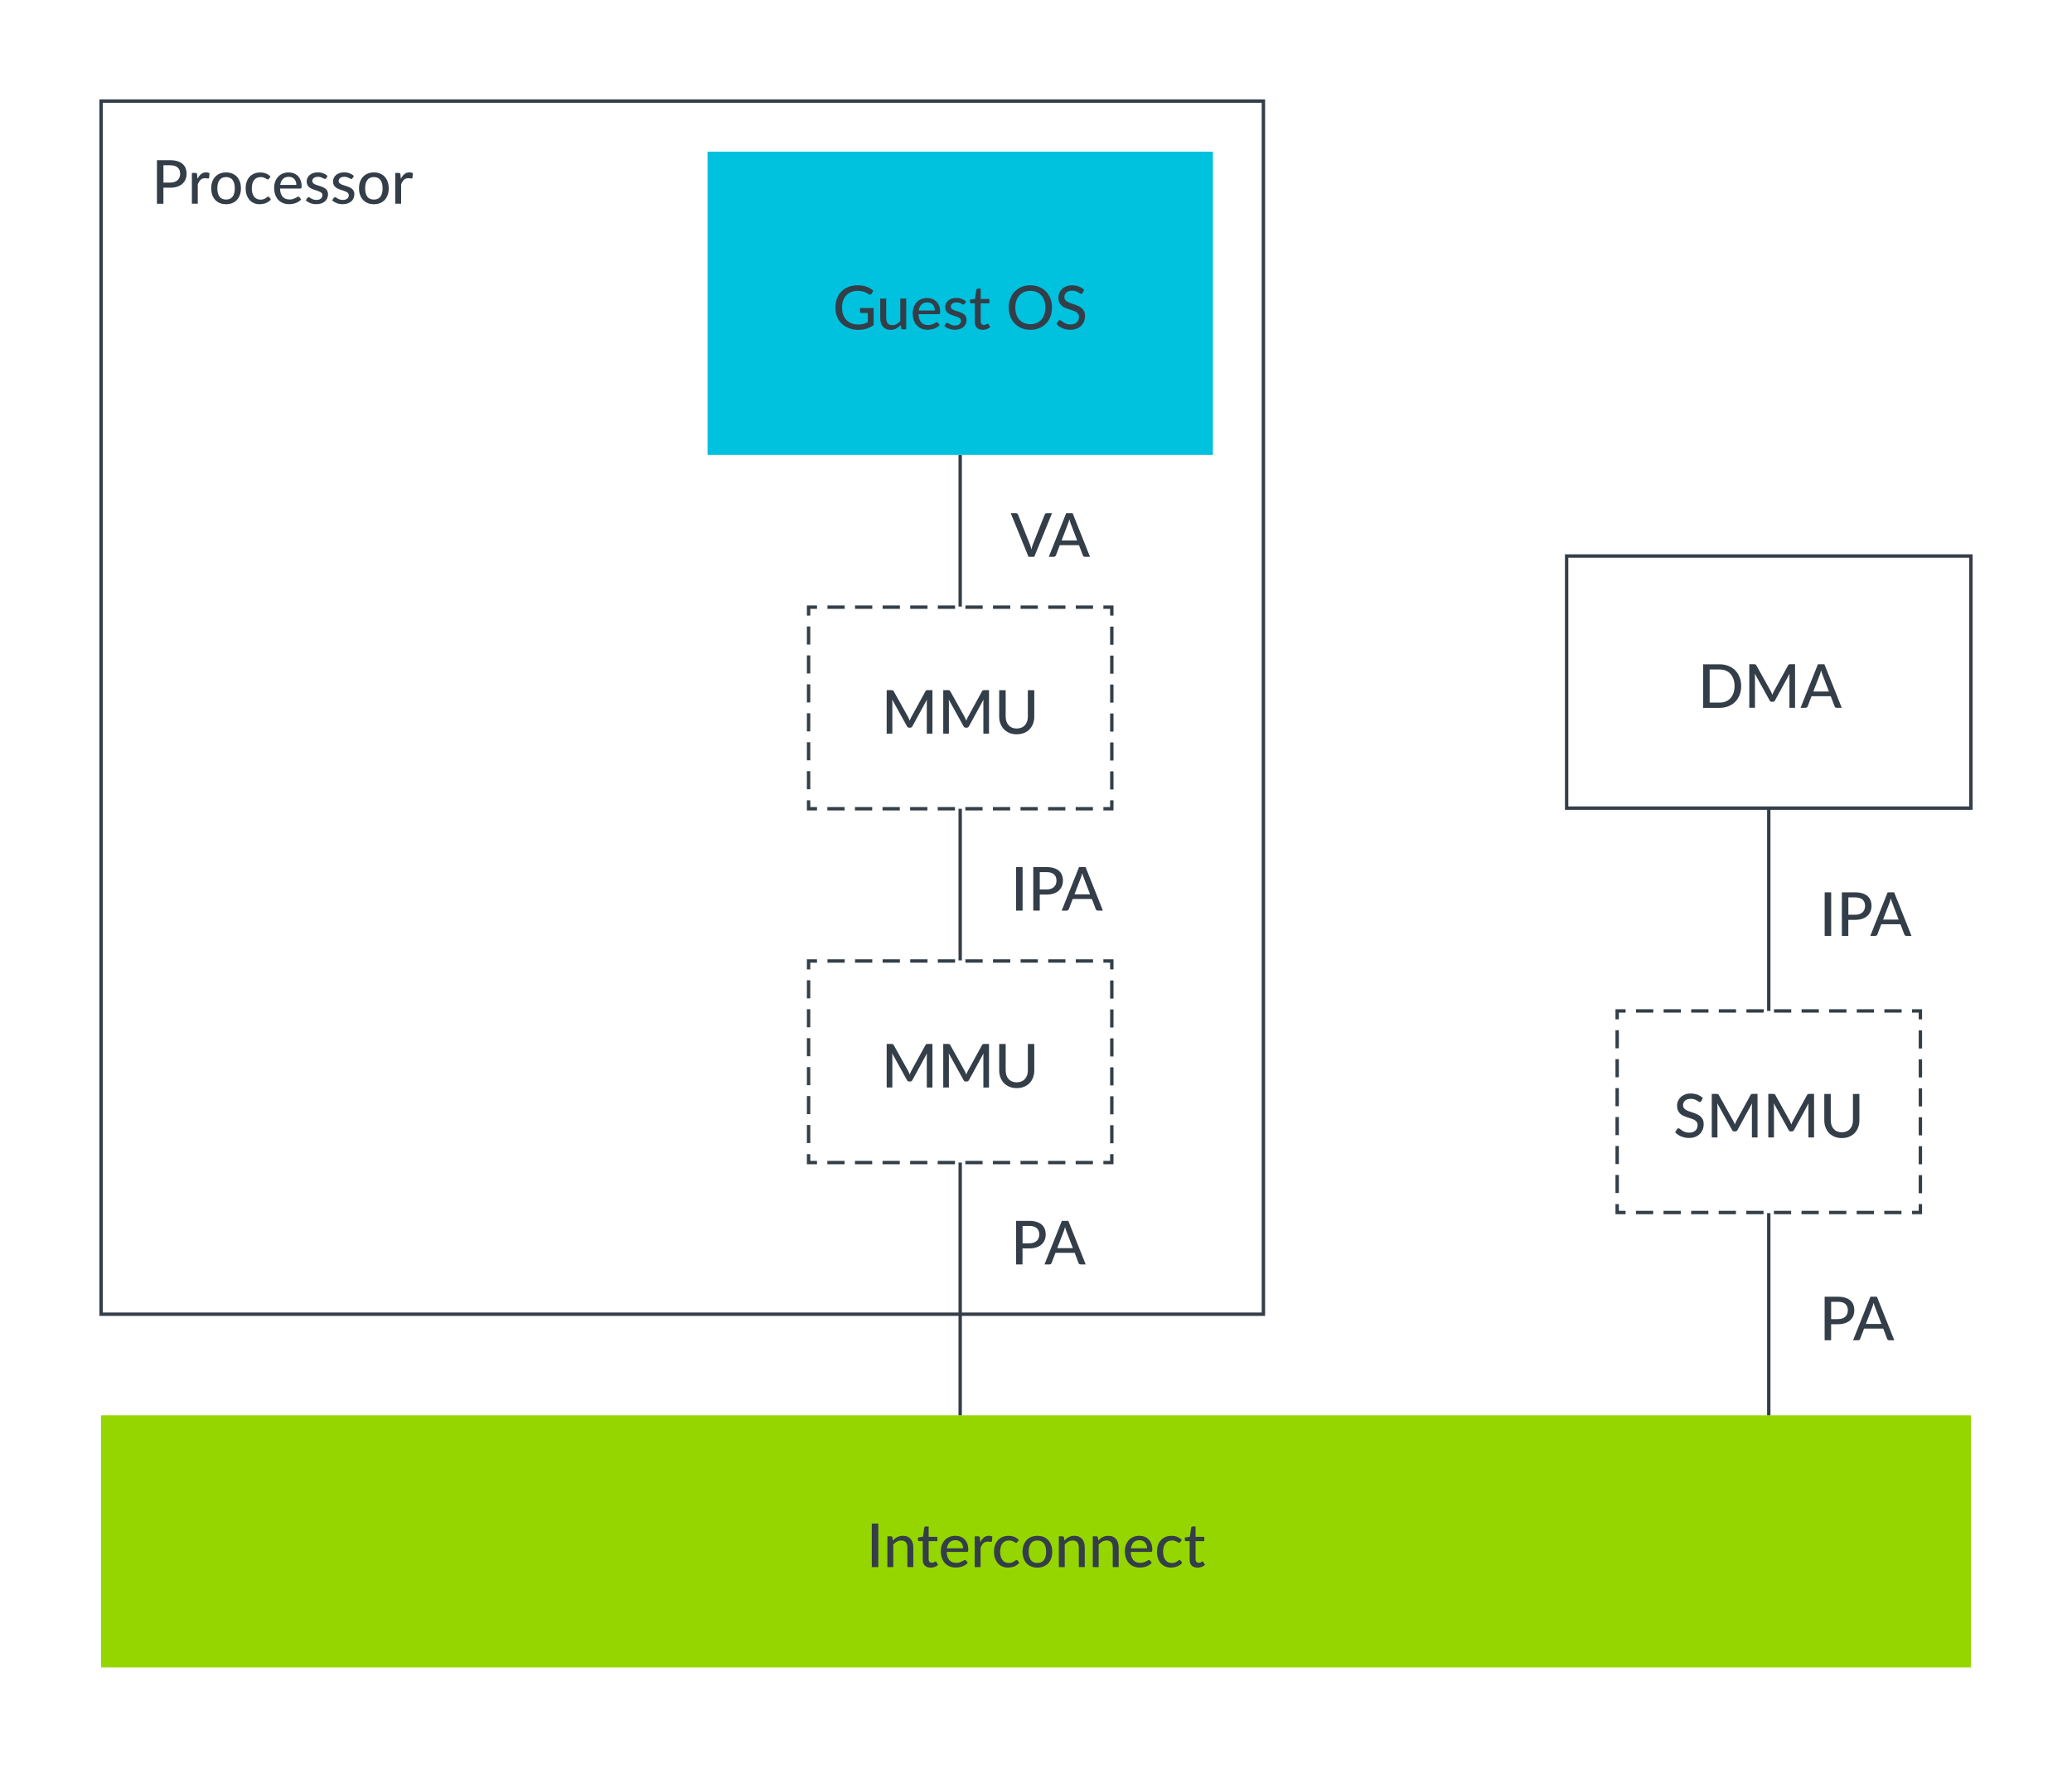 <svg xmlns="http://www.w3.org/2000/svg" id="Layer_1" width="615" height="525" viewBox="0 0 615 525"><line x1="285" y1="135" x2="285" y2="180" fill="none" stroke="#333e48" stroke-miterlimit="10"/><rect x="30" y="30" width="345" height="360" fill="none" stroke="#333e48" stroke-miterlimit="10"/><rect x="465" y="165" width="120" height="74.82" fill="none" stroke="#333e48" stroke-miterlimit="10"/><polyline points="240 237.5 240 240 242.5 240" fill="none" stroke="#333e48" stroke-miterlimit="10"/><line x1="245.57" y1="240" x2="325.96" y2="240" fill="none" stroke="#333e48" stroke-dasharray="0 0 5.12 3.07" stroke-miterlimit="10"/><polyline points="327.5 240 330 240 330 237.5" fill="none" stroke="#333e48" stroke-miterlimit="10"/><line x1="330" y1="234.28" x2="330" y2="184.29" fill="none" stroke="#333e48" stroke-dasharray="0 0 5.37 3.22" stroke-miterlimit="10"/><polyline points="330 182.68 330 180.18 327.5 180.18" fill="none" stroke="#333e48" stroke-miterlimit="10"/><line x1="324.43" y1="180.18" x2="244.04" y2="180.18" fill="none" stroke="#333e48" stroke-dasharray="0 0 5.12 3.07" stroke-miterlimit="10"/><polyline points="242.5 180.18 240 180.18 240 182.68" fill="none" stroke="#333e48" stroke-miterlimit="10"/><line x1="240" y1="185.9" x2="240" y2="235.89" fill="none" stroke="#333e48" stroke-dasharray="0 0 5.37 3.22" stroke-miterlimit="10"/><path d="m516.8,203.59c0,.97-.15,1.84-.46,2.64-.31.79-.75,1.47-1.31,2.04-.56.57-1.24,1.01-2.02,1.32-.79.31-1.66.47-2.62.47h-4.86v-12.92h4.86c.96,0,1.83.16,2.62.47.79.31,1.46.75,2.02,1.32.56.57,1,1.25,1.31,2.04.31.79.46,1.67.46,2.63Zm-1.96,0c0-.77-.11-1.46-.32-2.07s-.51-1.12-.9-1.55c-.39-.42-.85-.75-1.4-.97-.55-.22-1.16-.33-1.84-.33h-2.93v9.83h2.93c.68,0,1.29-.11,1.84-.33.55-.22,1.02-.54,1.4-.97.39-.42.69-.94.9-1.54.21-.61.32-1.3.32-2.07Z" fill="#333e48" stroke-width="0"/><path d="m532.8,197.13v12.92h-1.67v-9.2c0-.14,0-.28.01-.44s.02-.32.03-.48l-4.3,7.89c-.15.29-.38.44-.69.44h-.27c-.31,0-.54-.15-.68-.44l-4.38-7.92c.04.34.05.65.05.94v9.2h-1.68v-12.92h1.42c.17,0,.3.02.39.05.09.03.18.12.27.27l4.32,7.74c.08.16.16.32.23.5.07.17.14.35.21.52.13-.35.27-.7.44-1.03l4.24-7.73c.08-.15.16-.24.26-.27.09-.03.22-.05.39-.05h1.42Z" fill="#333e48" stroke-width="0"/><path d="m546.65,210.05h-1.48c-.17,0-.31-.04-.41-.13-.11-.08-.19-.19-.23-.32l-1.14-3h-5.7l-1.14,3c-.04.11-.12.22-.23.31-.11.09-.25.14-.41.14h-1.48l5.15-12.92h1.93l5.15,12.92Zm-3.79-4.82l-1.92-5.01c-.14-.34-.28-.77-.41-1.3-.07.26-.13.5-.2.72-.07.22-.14.42-.2.59l-1.91,4.99h4.64Z" fill="#333e48" stroke-width="0"/><path d="m276.76,204.81v12.92h-1.67v-9.2c0-.14,0-.28.01-.44s.02-.32.03-.48l-4.3,7.89c-.15.29-.38.44-.69.44h-.27c-.31,0-.54-.15-.68-.44l-4.38-7.92c.04.34.05.65.05.94v9.2h-1.68v-12.92h1.42c.17,0,.3.02.39.05.09.03.18.12.27.27l4.32,7.74c.08.16.16.32.23.5.07.17.14.35.21.52.13-.35.27-.7.44-1.03l4.24-7.73c.08-.15.16-.24.26-.27.09-.03.22-.05.39-.05h1.42Z" fill="#333e48" stroke-width="0"/><path d="m293.55,204.81v12.92h-1.67v-9.2c0-.14,0-.28.01-.44s.02-.32.03-.48l-4.3,7.89c-.15.29-.38.44-.69.44h-.27c-.31,0-.54-.15-.68-.44l-4.38-7.92c.04.34.05.65.05.94v9.2h-1.68v-12.92h1.42c.17,0,.3.02.39.05.09.03.18.12.27.27l4.32,7.74c.08.16.16.32.23.5.07.17.14.35.21.52.13-.35.27-.7.44-1.03l4.24-7.73c.08-.15.16-.24.26-.27.09-.03.22-.05.39-.05h1.42Z" fill="#333e48" stroke-width="0"/><path d="m301.78,216.19c.52,0,.98-.09,1.39-.26.41-.17.75-.42,1.04-.73.28-.32.5-.69.65-1.12.15-.44.22-.92.22-1.44v-7.82h1.91v7.82c0,.76-.12,1.45-.36,2.1-.24.64-.58,1.2-1.03,1.67-.45.47-1,.83-1.64,1.1-.64.26-1.37.4-2.17.4s-1.53-.13-2.17-.4-1.19-.63-1.64-1.1-.79-1.02-1.04-1.67c-.24-.64-.36-1.34-.36-2.1v-7.82h1.92v7.81c0,.53.07,1.01.22,1.45.15.44.36.81.64,1.13.28.31.63.56,1.04.73s.87.26,1.39.26Z" fill="#333e48" stroke-width="0"/><path d="m543.52,277.73h-1.93v-12.92h1.93v12.92Z" fill="#333e48" stroke-width="0"/><path d="m550.62,264.81c.83,0,1.55.1,2.16.29.61.19,1.12.46,1.52.81.4.35.7.78.9,1.27.19.5.29,1.05.29,1.66s-.11,1.16-.32,1.67-.52.94-.93,1.31-.92.65-1.53.85-1.31.3-2.1.3h-2v4.76h-1.92v-12.92h3.92Zm0,6.65c.49,0,.91-.06,1.28-.19.37-.13.68-.3.93-.54.25-.23.44-.51.56-.83.13-.32.19-.68.19-1.07,0-.79-.24-1.4-.73-1.85s-1.23-.67-2.23-.67h-2v5.15h2Z" fill="#333e48" stroke-width="0"/><path d="m567.35,277.73h-1.48c-.17,0-.31-.04-.41-.13-.11-.08-.19-.19-.23-.32l-1.14-3h-5.7l-1.14,3c-.04.11-.12.22-.23.31-.11.09-.25.14-.41.14h-1.48l5.15-12.92h1.93l5.15,12.92Zm-3.79-4.82l-1.92-5.01c-.14-.34-.28-.77-.41-1.3-.07.26-.13.5-.2.72-.07.22-.14.42-.2.59l-1.91,4.99h4.64Z" fill="#333e48" stroke-width="0"/><path d="m545.51,384.81c.83,0,1.55.1,2.16.29.61.19,1.12.46,1.52.81.4.35.7.78.9,1.27.19.5.29,1.05.29,1.66s-.11,1.16-.32,1.67-.52.94-.93,1.31-.92.65-1.53.85-1.31.3-2.1.3h-2v4.76h-1.92v-12.92h3.92Zm0,6.65c.49,0,.91-.06,1.28-.19.37-.13.68-.3.93-.54.25-.23.44-.51.56-.83.13-.32.19-.68.19-1.07,0-.79-.24-1.4-.73-1.85s-1.23-.67-2.23-.67h-2v5.15h2Z" fill="#333e48" stroke-width="0"/><path d="m562.24,397.73h-1.48c-.17,0-.31-.04-.41-.13-.11-.08-.19-.19-.23-.32l-1.14-3h-5.7l-1.14,3c-.04.11-.12.22-.23.31-.11.09-.25.14-.41.14h-1.48l5.15-12.92h1.93l5.15,12.92Zm-3.79-4.82l-1.92-5.01c-.14-.34-.28-.77-.41-1.3-.07.26-.13.5-.2.72-.07.22-.14.42-.2.59l-1.91,4.99h4.64Z" fill="#333e48" stroke-width="0"/><path d="m303.52,270.23h-1.93v-12.92h1.93v12.92Z" fill="#333e48" stroke-width="0"/><path d="m310.62,257.31c.83,0,1.55.1,2.16.29.61.19,1.12.46,1.52.81.4.35.7.78.9,1.27.19.5.29,1.05.29,1.66s-.11,1.16-.32,1.67-.52.94-.93,1.31-.92.65-1.53.85-1.31.3-2.1.3h-2v4.76h-1.92v-12.92h3.92Zm0,6.65c.49,0,.91-.06,1.28-.19.37-.13.68-.3.93-.54.25-.23.44-.51.56-.83.13-.32.19-.68.19-1.07,0-.79-.24-1.4-.73-1.85s-1.23-.67-2.23-.67h-2v5.15h2Z" fill="#333e48" stroke-width="0"/><path d="m327.35,270.23h-1.48c-.17,0-.31-.04-.41-.13-.11-.08-.19-.19-.23-.32l-1.14-3h-5.7l-1.14,3c-.04.11-.12.22-.23.31-.11.09-.25.14-.41.14h-1.48l5.15-12.92h1.93l5.15,12.92Zm-3.79-4.82l-1.92-5.01c-.14-.34-.28-.77-.41-1.3-.07.26-.13.5-.2.72-.07.22-.14.42-.2.59l-1.91,4.99h4.64Z" fill="#333e48" stroke-width="0"/><polyline points="240 342.5 240 345 242.5 345" fill="none" stroke="#333e48" stroke-miterlimit="10"/><line x1="245.57" y1="345" x2="325.96" y2="345" fill="none" stroke="#333e48" stroke-dasharray="0 0 5.12 3.07" stroke-miterlimit="10"/><polyline points="327.5 345 330 345 330 342.5" fill="none" stroke="#333e48" stroke-miterlimit="10"/><line x1="330" y1="339.28" x2="330" y2="289.29" fill="none" stroke="#333e48" stroke-dasharray="0 0 5.37 3.22" stroke-miterlimit="10"/><polyline points="330 287.68 330 285.18 327.5 285.18" fill="none" stroke="#333e48" stroke-miterlimit="10"/><line x1="324.43" y1="285.18" x2="244.04" y2="285.18" fill="none" stroke="#333e48" stroke-dasharray="0 0 5.12 3.07" stroke-miterlimit="10"/><polyline points="242.5 285.18 240 285.18 240 287.68" fill="none" stroke="#333e48" stroke-miterlimit="10"/><line x1="240" y1="290.9" x2="240" y2="340.89" fill="none" stroke="#333e48" stroke-dasharray="0 0 5.37 3.22" stroke-miterlimit="10"/><path d="m276.76,309.81v12.92h-1.67v-9.2c0-.14,0-.28.01-.44s.02-.32.03-.48l-4.3,7.89c-.15.29-.38.44-.69.44h-.27c-.31,0-.54-.15-.68-.44l-4.38-7.92c.04.34.05.65.05.94v9.2h-1.68v-12.92h1.42c.17,0,.3.02.39.05.09.03.18.12.27.27l4.32,7.74c.08.16.16.32.23.5.07.17.14.35.21.52.13-.35.27-.7.44-1.03l4.24-7.73c.08-.15.16-.24.26-.27.09-.03.22-.05.39-.05h1.42Z" fill="#333e48" stroke-width="0"/><path d="m293.55,309.81v12.92h-1.67v-9.2c0-.14,0-.28.01-.44s.02-.32.03-.48l-4.3,7.89c-.15.29-.38.44-.69.44h-.27c-.31,0-.54-.15-.68-.44l-4.38-7.92c.04.34.05.65.05.94v9.2h-1.68v-12.92h1.42c.17,0,.3.02.39.05.09.03.18.12.27.27l4.32,7.74c.08.16.16.32.23.5.07.17.14.35.21.52.13-.35.27-.7.44-1.03l4.24-7.73c.08-.15.16-.24.26-.27.09-.03.22-.05.39-.05h1.42Z" fill="#333e48" stroke-width="0"/><path d="m301.78,321.19c.52,0,.98-.09,1.39-.26.41-.17.75-.42,1.04-.73.28-.32.5-.69.65-1.12.15-.44.22-.92.22-1.44v-7.82h1.91v7.82c0,.76-.12,1.45-.36,2.1-.24.64-.58,1.2-1.03,1.67-.45.47-1,.83-1.64,1.1-.64.26-1.37.4-2.17.4s-1.53-.13-2.17-.4-1.19-.63-1.64-1.1-.79-1.02-1.04-1.67c-.24-.64-.36-1.34-.36-2.1v-7.82h1.92v7.81c0,.53.07,1.01.22,1.45.15.44.36.81.64,1.13.28.31.63.56,1.04.73s.87.26,1.39.26Z" fill="#333e48" stroke-width="0"/><path d="m305.51,362.31c.83,0,1.55.1,2.16.29.61.19,1.12.46,1.52.81.4.35.7.78.9,1.27.19.5.29,1.05.29,1.66s-.11,1.16-.32,1.67-.52.94-.93,1.31-.92.65-1.53.85-1.31.3-2.1.3h-2v4.76h-1.92v-12.92h3.92Zm0,6.65c.49,0,.91-.06,1.28-.19.37-.13.68-.3.93-.54.25-.23.44-.51.56-.83.13-.32.19-.68.19-1.07,0-.79-.24-1.4-.73-1.85s-1.23-.67-2.23-.67h-2v5.15h2Z" fill="#333e48" stroke-width="0"/><path d="m322.24,375.23h-1.48c-.17,0-.31-.04-.41-.13-.11-.08-.19-.19-.23-.32l-1.14-3h-5.7l-1.14,3c-.04.11-.12.22-.23.31-.11.09-.25.14-.41.14h-1.48l5.15-12.92h1.93l5.15,12.92Zm-3.79-4.82l-1.92-5.01c-.14-.34-.28-.77-.41-1.3-.07.26-.13.5-.2.72-.07.22-.14.42-.2.59l-1.91,4.99h4.64Z" fill="#333e48" stroke-width="0"/><path d="m312.25,152.31l-5.26,12.92h-1.72l-5.26-12.92h1.53c.17,0,.3.04.41.13.11.08.18.19.24.32l3.49,8.78c.08.22.17.45.25.71.08.26.15.53.22.81.06-.28.13-.55.2-.81.07-.26.15-.5.23-.71l3.48-8.78c.04-.12.12-.23.23-.32.11-.09.25-.13.41-.13h1.54Z" fill="#333e48" stroke-width="0"/><path d="m323.52,165.23h-1.48c-.17,0-.31-.04-.41-.13-.11-.08-.19-.19-.23-.32l-1.14-3h-5.7l-1.14,3c-.04.11-.12.22-.23.31-.11.09-.25.14-.41.14h-1.48l5.15-12.92h1.93l5.15,12.92Zm-3.79-4.82l-1.92-5.01c-.14-.34-.28-.77-.41-1.3-.07.26-.13.5-.2.72-.07.22-.14.42-.2.59l-1.91,4.99h4.64Z" fill="#333e48" stroke-width="0"/><rect x="30" y="420" width="555" height="74.82" fill="#95d600" stroke-width="0"/><path d="m260.69,465.05h-1.93v-12.92h1.93v12.92Z" fill="#333e48" stroke-width="0"/><path d="m265.02,457.18c.2-.21.41-.4.62-.58s.45-.32.69-.45.5-.22.78-.29c.28-.07.58-.1.9-.1.5,0,.95.08,1.33.25s.7.4.96.71c.26.3.45.67.58,1.09.13.43.2.9.2,1.41v5.82h-1.76v-5.82c0-.65-.15-1.16-.45-1.53-.3-.36-.76-.54-1.38-.54-.45,0-.87.11-1.26.32-.39.21-.76.5-1.09.87v6.71h-1.75v-9.14h1.05c.25,0,.4.12.46.35l.13.92Z" fill="#333e48" stroke-width="0"/><path d="m276.19,465.2c-.74,0-1.31-.21-1.71-.62-.4-.41-.6-1-.6-1.77v-5.47h-1.06c-.1,0-.19-.03-.26-.09-.07-.06-.1-.16-.1-.28v-.71l1.48-.21.4-2.73c.02-.1.07-.18.14-.24.07-.06.16-.09.27-.09h.89v3.07h2.59v1.28h-2.59v5.35c0,.36.09.63.27.81s.4.27.68.27c.16,0,.3-.02.42-.06.12-.04.22-.09.3-.14.08-.05.16-.1.22-.14.06-.04.11-.06.16-.06.06,0,.11.01.14.04.03.03.07.07.1.13l.52.85c-.29.26-.63.47-1.03.61-.4.14-.81.22-1.23.22Z" fill="#333e48" stroke-width="0"/><path d="m287.29,463.75c-.22.25-.46.47-.75.65-.28.18-.58.33-.9.45s-.65.2-.99.25-.67.08-1,.08c-.63,0-1.21-.11-1.75-.32s-1-.53-1.4-.94c-.39-.41-.7-.92-.92-1.53-.22-.61-.33-1.31-.33-2.1,0-.64.1-1.23.3-1.78.2-.55.48-1.03.85-1.44s.82-.73,1.35-.96c.53-.23,1.13-.35,1.8-.35.56,0,1.07.09,1.54.27.47.18.88.45,1.22.8.34.35.61.78.8,1.29.2.51.29,1.09.29,1.75,0,.27-.03.45-.09.54-.06.09-.17.14-.33.14h-5.99c.02.55.1,1.02.23,1.43.14.4.33.74.57,1.01.24.27.53.47.87.6s.71.2,1.12.2c.39,0,.73-.04,1.01-.13.29-.09.53-.19.74-.29.21-.1.38-.2.52-.29.14-.09.27-.13.37-.13.14,0,.25.05.33.16l.5.65Zm-1.45-4.28c0-.35-.05-.67-.15-.96s-.25-.55-.44-.77c-.19-.22-.43-.38-.7-.5s-.59-.18-.95-.18c-.74,0-1.32.21-1.74.64-.42.43-.69,1.02-.81,1.77h4.79Z" fill="#333e48" stroke-width="0"/><path d="m290.97,457.67c.29-.6.65-1.07,1.06-1.41s.91-.51,1.49-.51c.2,0,.38.02.56.07.18.04.33.11.46.2l-.12,1.32c-.04.16-.14.24-.3.24-.08,0-.21-.02-.38-.05s-.35-.05-.54-.05c-.28,0-.53.04-.75.12-.22.08-.41.2-.58.36s-.32.35-.45.58c-.13.23-.26.49-.37.79v5.72h-1.75v-9.14h1.01c.19,0,.32.03.39.1s.12.19.15.36l.11,1.29Z" fill="#333e48" stroke-width="0"/><path d="m301.98,457.62c-.05.07-.11.12-.16.16s-.12.06-.22.06-.2-.04-.3-.11c-.11-.08-.24-.16-.4-.24s-.35-.17-.58-.24c-.22-.08-.5-.11-.83-.11-.43,0-.81.08-1.14.23-.33.16-.6.38-.82.67s-.39.64-.5,1.05c-.11.41-.17.88-.17,1.39s.06,1.01.18,1.43.29.77.51,1.05.49.5.81.65c.32.15.67.22,1.06.22s.69-.05.94-.14c.25-.09.45-.19.61-.3.16-.11.3-.21.41-.3s.22-.14.33-.14c.14,0,.25.05.33.16l.5.65c-.21.26-.45.48-.71.66-.26.18-.54.33-.83.44s-.6.2-.92.25c-.32.05-.65.08-.98.08-.57,0-1.1-.11-1.6-.32s-.92-.52-1.29-.92c-.36-.4-.65-.9-.86-1.48-.21-.58-.32-1.25-.32-1.99,0-.68.09-1.3.28-1.88.19-.58.47-1.07.84-1.49.37-.42.82-.74,1.36-.98s1.16-.36,1.85-.36c.65,0,1.23.11,1.73.32s.94.51,1.33.89l-.47.65Z" fill="#333e48" stroke-width="0"/><path d="m307.92,455.77c.67,0,1.28.11,1.82.33.54.22,1,.53,1.39.95.38.41.67.91.88,1.49s.31,1.23.31,1.95-.1,1.37-.31,1.95-.5,1.08-.88,1.49c-.38.41-.84.72-1.39.94-.54.22-1.15.33-1.82.33s-1.29-.11-1.83-.33c-.54-.22-1.01-.53-1.39-.94-.38-.41-.68-.9-.89-1.49s-.31-1.23-.31-1.95.1-1.37.31-1.95.5-1.07.89-1.49.85-.73,1.39-.95c.54-.22,1.15-.33,1.83-.33Zm0,8.05c.86,0,1.51-.29,1.94-.87.43-.58.64-1.4.64-2.46s-.21-1.88-.64-2.46c-.43-.58-1.07-.88-1.94-.88s-1.53.29-1.96.88c-.43.58-.64,1.41-.64,2.46s.21,1.88.64,2.46c.43.58,1.08.87,1.96.87Z" fill="#333e48" stroke-width="0"/><path d="m315.91,457.18c.2-.21.41-.4.62-.58s.45-.32.69-.45.5-.22.78-.29c.28-.07.58-.1.9-.1.5,0,.95.08,1.33.25s.7.4.96.71c.26.3.45.67.58,1.09.13.43.2.9.2,1.41v5.82h-1.76v-5.82c0-.65-.15-1.16-.45-1.53-.3-.36-.76-.54-1.38-.54-.45,0-.87.11-1.26.32-.39.21-.76.5-1.09.87v6.71h-1.75v-9.14h1.05c.25,0,.4.12.46.35l.13.92Z" fill="#333e48" stroke-width="0"/><path d="m325.98,457.18c.2-.21.41-.4.62-.58s.45-.32.69-.45.5-.22.78-.29c.28-.07.58-.1.9-.1.5,0,.95.08,1.33.25s.7.4.96.71c.26.3.45.67.58,1.09.13.43.2.9.2,1.41v5.82h-1.76v-5.82c0-.65-.15-1.16-.45-1.53-.3-.36-.76-.54-1.38-.54-.45,0-.87.11-1.26.32-.39.21-.76.5-1.09.87v6.71h-1.75v-9.14h1.05c.25,0,.4.12.46.35l.13.92Z" fill="#333e48" stroke-width="0"/><path d="m341.91,463.75c-.22.25-.46.47-.75.65-.28.18-.58.33-.9.45s-.65.2-.99.25-.67.08-1,.08c-.63,0-1.21-.11-1.75-.32s-1-.53-1.4-.94c-.39-.41-.7-.92-.92-1.53-.22-.61-.33-1.31-.33-2.1,0-.64.1-1.23.3-1.78.2-.55.48-1.03.85-1.44s.82-.73,1.35-.96c.53-.23,1.13-.35,1.8-.35.56,0,1.07.09,1.54.27.47.18.88.45,1.22.8.34.35.61.78.8,1.29.2.51.29,1.09.29,1.75,0,.27-.03.45-.09.54-.06.09-.17.14-.33.14h-5.99c.02.55.1,1.02.23,1.43.14.4.33.74.57,1.01.24.27.53.47.87.6s.71.2,1.12.2c.39,0,.73-.04,1.01-.13.29-.09.53-.19.74-.29.21-.1.38-.2.52-.29.14-.09.27-.13.37-.13.14,0,.25.05.33.16l.5.65Zm-1.45-4.28c0-.35-.05-.67-.15-.96s-.25-.55-.44-.77c-.19-.22-.43-.38-.7-.5s-.59-.18-.95-.18c-.74,0-1.32.21-1.74.64-.42.43-.69,1.02-.81,1.77h4.79Z" fill="#333e48" stroke-width="0"/><path d="m350.35,457.62c-.05.07-.11.12-.16.16s-.12.06-.22.06-.2-.04-.3-.11c-.11-.08-.24-.16-.4-.24s-.35-.17-.58-.24c-.22-.08-.5-.11-.83-.11-.43,0-.81.08-1.14.23-.33.16-.6.38-.82.67s-.39.64-.5,1.05c-.11.41-.17.88-.17,1.39s.06,1.01.18,1.43.29.77.51,1.05.49.5.81.65c.32.15.67.22,1.06.22s.69-.05.94-.14c.25-.09.45-.19.61-.3.16-.11.3-.21.41-.3s.22-.14.33-.14c.14,0,.25.05.33.16l.5.65c-.21.26-.45.48-.71.66-.26.18-.54.33-.83.44s-.6.2-.92.25c-.32.05-.65.08-.98.08-.57,0-1.1-.11-1.6-.32s-.92-.52-1.29-.92c-.36-.4-.65-.9-.86-1.48-.21-.58-.32-1.25-.32-1.99,0-.68.09-1.3.28-1.88.19-.58.47-1.07.84-1.49.37-.42.82-.74,1.36-.98s1.16-.36,1.85-.36c.65,0,1.23.11,1.73.32s.94.51,1.33.89l-.47.65Z" fill="#333e48" stroke-width="0"/><path d="m355.41,465.2c-.74,0-1.31-.21-1.71-.62-.4-.41-.6-1-.6-1.77v-5.47h-1.06c-.1,0-.19-.03-.26-.09-.07-.06-.1-.16-.1-.28v-.71l1.48-.21.4-2.73c.02-.1.07-.18.14-.24.07-.06.16-.09.27-.09h.89v3.07h2.59v1.28h-2.59v5.35c0,.36.09.63.27.81s.4.27.68.27c.16,0,.3-.02.42-.06.12-.04.22-.09.3-.14.08-.05.16-.1.22-.14.06-.04.11-.06.16-.06.06,0,.11.01.14.04.03.03.07.07.1.13l.52.85c-.29.26-.63.47-1.03.61-.4.14-.81.22-1.23.22Z" fill="#333e48" stroke-width="0"/><rect x="210" y="45" width="150" height="90" fill="#00c1de" stroke-width="0"/><path d="m259.3,91.44v5.04c-.65.47-1.35.82-2.09,1.05-.74.23-1.54.35-2.41.35-1.04,0-1.99-.16-2.83-.49s-1.56-.78-2.16-1.36c-.59-.58-1.05-1.28-1.37-2.09-.32-.81-.48-1.7-.48-2.67s.15-1.87.46-2.69c.31-.81.75-1.51,1.33-2.09s1.27-1.03,2.09-1.35c.82-.32,1.74-.48,2.76-.48.52,0,.99.04,1.44.12.44.08.85.19,1.23.33.38.14.73.32,1.05.52s.62.43.9.68l-.55.86c-.08.14-.2.22-.33.26s-.29,0-.45-.1c-.16-.09-.33-.2-.52-.32-.19-.12-.41-.23-.67-.33-.26-.1-.57-.19-.91-.26-.35-.07-.76-.11-1.23-.11-.71,0-1.35.12-1.92.35s-1.06.56-1.46.99c-.4.43-.71.95-.93,1.56-.22.61-.32,1.29-.32,2.05s.11,1.5.34,2.13c.23.63.55,1.16.97,1.59.42.43.92.77,1.52.99.6.23,1.26.34,2,.34.29,0,.56-.02.81-.05.25-.03.49-.08.72-.14.23-.06.45-.13.66-.23.21-.09.42-.19.63-.3v-2.71h-1.91c-.12,0-.22-.04-.29-.11-.08-.07-.11-.16-.11-.27v-1.09h4.05Z" fill="#333e48" stroke-width="0"/><path d="m268.97,88.59v9.14h-1.05c-.24,0-.4-.12-.47-.35l-.13-.92c-.2.21-.41.4-.62.58-.22.17-.45.32-.69.45s-.51.22-.78.29c-.28.07-.57.1-.89.1-.5,0-.95-.08-1.33-.25-.38-.17-.7-.4-.96-.71s-.45-.67-.58-1.09c-.13-.43-.2-.9-.2-1.41v-5.82h1.76v5.82c0,.65.15,1.16.45,1.53.3.36.76.54,1.38.54.45,0,.87-.11,1.26-.32.39-.21.76-.51,1.1-.88v-6.7h1.75Z" fill="#333e48" stroke-width="0"/><path d="m278.93,96.43c-.22.25-.46.47-.75.65-.28.18-.58.33-.9.45s-.65.2-.99.25-.67.08-1,.08c-.63,0-1.21-.11-1.75-.32s-1-.53-1.4-.94c-.39-.41-.7-.92-.92-1.53-.22-.61-.33-1.31-.33-2.1,0-.64.1-1.23.3-1.78.2-.55.48-1.03.85-1.44s.82-.73,1.35-.96c.53-.23,1.13-.35,1.8-.35.56,0,1.07.09,1.54.27.47.18.88.45,1.22.8.34.35.61.78.8,1.29.2.51.29,1.09.29,1.75,0,.27-.03.45-.09.54-.06.09-.17.14-.33.14h-5.99c.02.55.1,1.02.23,1.43.14.4.33.74.57,1.01.24.27.53.47.87.6s.71.2,1.12.2c.39,0,.73-.04,1.01-.13.29-.09.53-.19.74-.29.21-.1.38-.2.52-.29.14-.09.27-.13.37-.13.14,0,.25.05.33.16l.5.65Zm-1.45-4.28c0-.35-.05-.67-.15-.96s-.25-.55-.44-.77c-.19-.22-.43-.38-.7-.5s-.59-.18-.95-.18c-.74,0-1.32.21-1.74.64-.42.43-.69,1.02-.81,1.77h4.79Z" fill="#333e48" stroke-width="0"/><path d="m286.35,90.16c-.05.08-.1.13-.15.17-.05.03-.12.05-.21.05-.1,0-.2-.03-.32-.1-.12-.07-.26-.14-.42-.22s-.36-.15-.58-.22c-.22-.07-.49-.1-.79-.1-.25,0-.48.03-.69.09-.21.06-.38.15-.53.26-.14.11-.25.24-.33.4-.08.15-.12.32-.12.49,0,.23.07.42.2.57.13.15.31.28.53.39.22.11.47.21.75.29.28.09.56.18.85.27s.58.21.86.33c.28.12.53.28.75.46.22.18.4.4.53.66.14.26.2.57.2.95,0,.43-.08.82-.23,1.18-.15.36-.38.68-.67.94-.3.26-.67.47-1.1.62-.44.15-.94.22-1.5.22-.63,0-1.21-.1-1.75-.31-.53-.21-.98-.48-1.34-.8l.41-.68c.05-.08.11-.15.18-.19.07-.04.17-.07.29-.07.11,0,.23.04.35.13s.26.18.43.27c.17.1.37.19.61.27s.54.12.9.12c.3,0,.56-.04.78-.11.22-.08.41-.18.55-.31.15-.13.26-.28.33-.45.07-.17.11-.34.11-.53,0-.24-.07-.44-.2-.6s-.31-.3-.53-.41c-.22-.11-.47-.21-.75-.3-.28-.08-.57-.17-.86-.27s-.58-.21-.86-.33-.53-.29-.75-.48c-.22-.19-.4-.43-.53-.7-.13-.28-.2-.61-.2-1.01,0-.35.07-.69.22-1.02.15-.32.36-.61.64-.85.28-.25.62-.44,1.03-.59s.88-.22,1.41-.22c.61,0,1.15.1,1.64.29.49.19.91.46,1.25.79l-.39.64Z" fill="#333e48" stroke-width="0"/><path d="m291.64,97.87c-.74,0-1.31-.21-1.71-.62-.4-.41-.6-1-.6-1.77v-5.47h-1.06c-.1,0-.19-.03-.26-.09-.07-.06-.1-.16-.1-.28v-.71l1.48-.21.4-2.73c.02-.1.07-.18.14-.24.07-.06.16-.09.27-.09h.89v3.07h2.59v1.28h-2.59v5.35c0,.36.09.63.27.81s.4.27.68.27c.16,0,.3-.02.42-.06.12-.04.22-.09.3-.14.08-.05.16-.1.22-.14.06-.04.11-.06.16-.06.06,0,.11.01.14.04.03.03.07.07.1.13l.52.85c-.29.26-.63.47-1.03.61-.4.14-.81.22-1.23.22Z" fill="#333e48" stroke-width="0"/><path d="m312.24,91.27c0,.97-.15,1.85-.46,2.66-.31.81-.75,1.5-1.31,2.09-.56.58-1.24,1.04-2.03,1.36-.79.32-1.66.49-2.62.49s-1.83-.16-2.61-.49c-.79-.32-1.46-.78-2.03-1.36-.56-.58-1-1.28-1.31-2.09-.31-.81-.47-1.69-.47-2.66s.16-1.84.47-2.66c.31-.81.75-1.51,1.31-2.09.56-.58,1.24-1.04,2.03-1.37s1.66-.49,2.61-.49,1.83.16,2.62.49,1.46.78,2.03,1.37c.56.59,1,1.28,1.31,2.09.31.81.46,1.7.46,2.66Zm-1.96,0c0-.77-.1-1.46-.31-2.07-.21-.61-.51-1.13-.9-1.56-.39-.43-.86-.75-1.4-.98-.55-.23-1.16-.34-1.84-.34s-1.29.11-1.84.34c-.55.23-1.02.56-1.41.98-.39.43-.69.95-.9,1.56-.21.61-.32,1.3-.32,2.07s.11,1.47.32,2.07c.21.61.51,1.13.9,1.55.39.43.86.75,1.41.98.55.22,1.16.34,1.84.34s1.29-.11,1.84-.34c.55-.23,1.02-.55,1.4-.98.39-.43.68-.94.9-1.55.21-.61.31-1.3.31-2.07Z" fill="#333e48" stroke-width="0"/><path d="m321.33,86.91c-.06.1-.12.18-.19.23-.07.05-.15.07-.25.07s-.23-.05-.37-.15c-.14-.1-.31-.21-.52-.33-.21-.12-.45-.23-.74-.33-.29-.1-.63-.15-1.04-.15-.38,0-.71.05-.99.15-.29.1-.52.23-.72.41s-.34.37-.44.6c-.1.23-.15.48-.15.75,0,.35.09.64.27.86.18.23.41.42.7.58s.62.3.98.42c.37.12.74.25,1.12.37s.76.28,1.12.45c.37.17.69.38.98.63.29.26.52.57.7.94.18.37.26.82.26,1.35,0,.57-.1,1.1-.29,1.6-.2.5-.48.93-.85,1.31s-.83.66-1.37.88c-.54.21-1.16.32-1.85.32-.41,0-.82-.04-1.21-.12-.39-.08-.76-.2-1.11-.34-.35-.15-.67-.32-.98-.53s-.57-.44-.81-.7l.55-.92c.05-.07.12-.13.19-.18.08-.05.16-.07.26-.07.13,0,.27.07.44.2.17.13.37.28.61.44.24.16.53.3.87.44.34.13.75.2,1.24.2.4,0,.75-.05,1.06-.16.31-.1.58-.25.79-.45.21-.19.38-.43.49-.71.11-.28.17-.58.17-.92,0-.38-.09-.69-.26-.93-.17-.24-.41-.44-.69-.6s-.62-.3-.98-.41c-.37-.11-.74-.23-1.12-.36s-.76-.27-1.12-.43c-.37-.16-.69-.37-.98-.63-.29-.26-.52-.59-.69-.98-.17-.39-.26-.88-.26-1.45,0-.46.09-.91.27-1.34.18-.43.44-.81.79-1.15s.77-.6,1.27-.8,1.08-.3,1.73-.3c.73,0,1.39.12,2,.35.61.23,1.14.56,1.59,1l-.47.91Z" fill="#333e48" stroke-width="0"/><line x1="525" y1="240" x2="525" y2="300" fill="none" stroke="#333e48" stroke-miterlimit="10"/><path d="m50.51,47.54c.83,0,1.55.1,2.16.29.61.19,1.12.46,1.52.81.4.35.7.78.9,1.27.19.5.29,1.05.29,1.66s-.11,1.16-.32,1.67-.52.94-.93,1.31-.92.65-1.53.85-1.31.3-2.1.3h-2v4.76h-1.92v-12.92h3.92Zm0,6.65c.49,0,.91-.06,1.28-.19.37-.13.68-.3.93-.54.25-.23.44-.51.56-.83.13-.32.19-.68.19-1.07,0-.79-.24-1.4-.73-1.85s-1.23-.67-2.23-.67h-2v5.15h2Z" fill="#333e48" stroke-width="0"/><path d="m58.62,53.07c.29-.6.65-1.07,1.06-1.41s.91-.51,1.49-.51c.2,0,.38.02.56.07.18.04.33.11.46.2l-.12,1.32c-.04.16-.14.24-.3.24-.08,0-.21-.02-.38-.05s-.35-.05-.54-.05c-.28,0-.53.04-.75.12-.22.08-.41.2-.58.36s-.32.35-.45.58c-.13.23-.26.49-.37.79v5.72h-1.75v-9.14h1.01c.19,0,.32.03.39.1s.12.19.15.36l.11,1.29Z" fill="#333e48" stroke-width="0"/><path d="m67.11,51.17c.67,0,1.28.11,1.82.33.54.22,1,.53,1.39.95.38.41.67.91.88,1.49s.31,1.23.31,1.95-.1,1.37-.31,1.95-.5,1.08-.88,1.49c-.38.41-.84.72-1.39.94-.54.22-1.15.33-1.82.33s-1.29-.11-1.83-.33c-.54-.22-1.01-.53-1.39-.94-.38-.41-.68-.9-.89-1.49s-.31-1.23-.31-1.95.1-1.37.31-1.95.5-1.07.89-1.49.85-.73,1.39-.95c.54-.22,1.15-.33,1.83-.33Zm0,8.05c.86,0,1.51-.29,1.94-.87.43-.58.64-1.4.64-2.46s-.21-1.88-.64-2.46c-.43-.58-1.07-.88-1.94-.88s-1.53.29-1.96.88c-.43.58-.64,1.41-.64,2.46s.21,1.88.64,2.46c.43.58,1.08.87,1.96.87Z" fill="#333e48" stroke-width="0"/><path d="m79.86,53.03c-.05.07-.11.12-.16.16s-.12.06-.22.06-.2-.04-.3-.11c-.11-.08-.24-.16-.4-.24s-.35-.17-.58-.24c-.22-.08-.5-.11-.83-.11-.43,0-.81.08-1.14.23-.33.16-.6.38-.82.67s-.39.64-.5,1.05c-.11.41-.17.88-.17,1.39s.06,1.01.18,1.43.29.77.51,1.05.49.5.81.65c.32.15.67.22,1.06.22s.69-.05.94-.14c.25-.09.45-.19.61-.3.16-.11.3-.21.41-.3s.22-.14.33-.14c.14,0,.25.05.33.16l.5.65c-.21.26-.45.48-.71.66-.26.18-.54.33-.83.44s-.6.2-.92.25c-.32.05-.65.08-.98.08-.57,0-1.1-.11-1.6-.32s-.92-.52-1.29-.92c-.36-.4-.65-.9-.86-1.48-.21-.58-.32-1.25-.32-1.99,0-.68.09-1.3.28-1.88.19-.58.47-1.07.84-1.49.37-.42.82-.74,1.36-.98s1.16-.36,1.85-.36c.65,0,1.23.11,1.73.32s.94.51,1.33.89l-.47.65Z" fill="#333e48" stroke-width="0"/><path d="m89.41,59.16c-.22.25-.46.47-.75.65-.28.18-.58.33-.9.45s-.65.2-.99.25-.67.08-1,.08c-.63,0-1.21-.11-1.75-.32s-1-.53-1.4-.94c-.39-.41-.7-.92-.92-1.53-.22-.61-.33-1.31-.33-2.1,0-.64.1-1.23.3-1.78.2-.55.48-1.03.85-1.44s.82-.73,1.35-.96c.53-.23,1.13-.35,1.8-.35.56,0,1.07.09,1.54.27.47.18.88.45,1.22.8.34.35.61.78.8,1.29.2.51.29,1.09.29,1.75,0,.27-.03.45-.09.54-.06.09-.17.14-.33.14h-5.99c.02.55.1,1.02.23,1.43.14.4.33.74.57,1.01.24.27.53.47.87.6s.71.2,1.12.2c.39,0,.73-.04,1.01-.13.29-.09.53-.19.74-.29.21-.1.38-.2.52-.29.14-.09.27-.13.37-.13.14,0,.25.05.33.16l.5.65Zm-1.45-4.28c0-.35-.05-.67-.15-.96s-.25-.55-.44-.77c-.19-.22-.43-.38-.7-.5s-.59-.18-.95-.18c-.74,0-1.32.21-1.74.64-.42.43-.69,1.02-.81,1.77h4.79Z" fill="#333e48" stroke-width="0"/><path d="m96.83,52.89c-.05.08-.1.13-.15.17-.05.03-.12.05-.21.05-.1,0-.2-.03-.32-.1-.12-.07-.26-.14-.42-.22s-.36-.15-.58-.22c-.22-.07-.49-.1-.79-.1-.25,0-.48.03-.69.09-.21.06-.38.15-.53.26-.14.11-.25.24-.33.4-.08.15-.12.32-.12.49,0,.23.07.42.2.57.13.15.31.28.53.39.22.11.47.21.75.29.28.09.56.18.85.27s.58.21.86.33c.28.12.53.28.75.46.22.18.4.4.53.66.14.26.2.57.2.95,0,.43-.08.82-.23,1.18-.15.36-.38.68-.67.94-.3.26-.67.47-1.1.62-.44.15-.94.22-1.5.22-.63,0-1.21-.1-1.75-.31-.53-.21-.98-.48-1.34-.8l.41-.68c.05-.08.11-.15.18-.19.07-.04.17-.07.29-.07.11,0,.23.04.35.13s.26.18.43.27c.17.1.37.19.61.27s.54.12.9.12c.3,0,.56-.04.78-.11.22-.08.41-.18.55-.31.15-.13.26-.28.33-.45.07-.17.11-.34.11-.53,0-.24-.07-.44-.2-.6s-.31-.3-.53-.41c-.22-.11-.47-.21-.75-.3-.28-.08-.57-.17-.86-.27s-.58-.21-.86-.33-.53-.29-.75-.48c-.22-.19-.4-.43-.53-.7-.13-.28-.2-.61-.2-1.01,0-.35.07-.69.22-1.02.15-.32.36-.61.64-.85.28-.25.62-.44,1.03-.59s.88-.22,1.41-.22c.61,0,1.15.1,1.64.29.49.19.91.46,1.25.79l-.39.64Z" fill="#333e48" stroke-width="0"/><path d="m104.65,52.89c-.05.08-.1.13-.15.17-.05.03-.12.05-.21.05-.1,0-.2-.03-.32-.1-.12-.07-.26-.14-.42-.22s-.36-.15-.58-.22c-.22-.07-.49-.1-.79-.1-.25,0-.48.03-.69.09-.21.06-.38.15-.53.26-.14.11-.25.24-.33.4-.08.15-.12.32-.12.49,0,.23.07.42.2.57.13.15.31.28.53.39.22.11.47.21.75.29.28.09.56.18.85.27s.58.21.86.33c.28.12.53.28.75.46.22.18.4.4.53.66.14.26.2.57.2.95,0,.43-.08.82-.23,1.18-.15.36-.38.68-.67.94-.3.26-.67.47-1.1.62-.44.15-.94.22-1.5.22-.63,0-1.21-.1-1.75-.31-.53-.21-.98-.48-1.34-.8l.41-.68c.05-.08.11-.15.18-.19.07-.04.17-.07.29-.07.11,0,.23.04.35.13s.26.18.43.27c.17.1.37.19.61.27s.54.12.9.12c.3,0,.56-.04.78-.11.22-.08.41-.18.55-.31.15-.13.26-.28.33-.45.07-.17.11-.34.11-.53,0-.24-.07-.44-.2-.6s-.31-.3-.53-.41c-.22-.11-.47-.21-.75-.3-.28-.08-.57-.17-.86-.27s-.58-.21-.86-.33-.53-.29-.75-.48c-.22-.19-.4-.43-.53-.7-.13-.28-.2-.61-.2-1.01,0-.35.07-.69.22-1.02.15-.32.36-.61.64-.85.28-.25.62-.44,1.03-.59s.88-.22,1.41-.22c.61,0,1.15.1,1.64.29.49.19.91.46,1.25.79l-.39.64Z" fill="#333e48" stroke-width="0"/><path d="m110.98,51.17c.67,0,1.28.11,1.82.33.54.22,1,.53,1.39.95.38.41.67.91.88,1.49s.31,1.23.31,1.95-.1,1.37-.31,1.95-.5,1.08-.88,1.49c-.38.41-.84.72-1.39.94-.54.22-1.15.33-1.82.33s-1.29-.11-1.83-.33c-.54-.22-1.01-.53-1.39-.94-.38-.41-.68-.9-.89-1.49s-.31-1.23-.31-1.95.1-1.37.31-1.95.5-1.07.89-1.49.85-.73,1.39-.95c.54-.22,1.15-.33,1.83-.33Zm0,8.05c.86,0,1.51-.29,1.94-.87.43-.58.64-1.4.64-2.46s-.21-1.88-.64-2.46c-.43-.58-1.07-.88-1.94-.88s-1.53.29-1.96.88c-.43.58-.64,1.41-.64,2.46s.21,1.88.64,2.46c.43.58,1.08.87,1.96.87Z" fill="#333e48" stroke-width="0"/><path d="m118.98,53.07c.29-.6.65-1.07,1.06-1.41s.91-.51,1.49-.51c.2,0,.38.02.56.07.18.04.33.11.46.2l-.12,1.32c-.04.16-.14.24-.3.24-.08,0-.21-.02-.38-.05s-.35-.05-.54-.05c-.28,0-.53.04-.75.12-.22.08-.41.2-.58.36s-.32.35-.45.58c-.13.23-.26.49-.37.79v5.72h-1.75v-9.14h1.01c.19,0,.32.03.39.1s.12.19.15.36l.11,1.29Z" fill="#333e48" stroke-width="0"/><polyline points="480 357.32 480 359.82 482.5 359.82" fill="none" stroke="#333e48" stroke-miterlimit="10"/><line x1="485.57" y1="359.82" x2="565.96" y2="359.82" fill="none" stroke="#333e48" stroke-dasharray="0 0 5.12 3.07" stroke-miterlimit="10"/><polyline points="567.5 359.82 570 359.82 570 357.32" fill="none" stroke="#333e48" stroke-miterlimit="10"/><line x1="570" y1="354.1" x2="570" y2="304.11" fill="none" stroke="#333e48" stroke-dasharray="0 0 5.37 3.22" stroke-miterlimit="10"/><polyline points="570 302.5 570 300 567.5 300" fill="none" stroke="#333e48" stroke-miterlimit="10"/><line x1="564.43" y1="300" x2="484.04" y2="300" fill="none" stroke="#333e48" stroke-dasharray="0 0 5.12 3.07" stroke-miterlimit="10"/><polyline points="482.5 300 480 300 480 302.5" fill="none" stroke="#333e48" stroke-miterlimit="10"/><line x1="480" y1="305.72" x2="480" y2="355.71" fill="none" stroke="#333e48" stroke-dasharray="0 0 5.37 3.22" stroke-miterlimit="10"/><path d="m504.96,326.74c-.06.1-.12.18-.19.23-.07.05-.15.07-.25.07s-.23-.05-.37-.15c-.14-.1-.31-.21-.52-.33-.21-.12-.45-.23-.74-.33-.29-.1-.63-.15-1.04-.15-.38,0-.71.05-.99.15-.29.1-.52.23-.72.41s-.34.37-.44.6c-.1.23-.15.48-.15.75,0,.35.09.64.27.86.18.23.41.42.7.58s.62.3.98.42c.37.12.74.25,1.12.37s.76.28,1.12.45c.37.17.69.38.98.63.29.26.52.57.7.94.18.37.26.82.26,1.35,0,.57-.1,1.1-.29,1.6-.2.5-.48.93-.85,1.31s-.83.66-1.37.88c-.54.21-1.16.32-1.85.32-.41,0-.82-.04-1.21-.12-.39-.08-.76-.2-1.11-.34-.35-.15-.67-.32-.98-.53s-.57-.44-.81-.7l.55-.92c.05-.07.12-.13.19-.18.08-.05.16-.07.26-.07.13,0,.27.07.44.2.17.13.37.28.61.44.24.16.53.3.87.44.34.13.75.2,1.24.2.4,0,.75-.05,1.06-.16.31-.1.58-.25.79-.45.21-.19.38-.43.49-.71.11-.28.17-.58.17-.92,0-.38-.09-.69-.26-.93-.17-.24-.41-.44-.69-.6s-.62-.3-.98-.41c-.37-.11-.74-.23-1.12-.36s-.76-.27-1.12-.43c-.37-.16-.69-.37-.98-.63-.29-.26-.52-.59-.69-.98-.17-.39-.26-.88-.26-1.45,0-.46.09-.91.27-1.34.18-.43.44-.81.79-1.15s.77-.6,1.27-.8,1.08-.3,1.73-.3c.73,0,1.39.12,2,.35.61.23,1.14.56,1.59,1l-.47.91Z" fill="#333e48" stroke-width="0"/><path d="m521.66,324.63v12.92h-1.67v-9.2c0-.14,0-.28.01-.44s.02-.32.03-.48l-4.3,7.89c-.15.29-.38.44-.69.44h-.27c-.31,0-.54-.15-.68-.44l-4.38-7.92c.04.34.05.65.05.94v9.2h-1.68v-12.92h1.42c.17,0,.3.02.39.05.09.03.18.12.27.27l4.32,7.74c.08.16.16.32.23.5.07.17.14.35.21.52.13-.35.27-.7.44-1.03l4.24-7.73c.08-.15.16-.24.26-.27.09-.03.22-.05.39-.05h1.42Z" fill="#333e48" stroke-width="0"/><path d="m538.44,324.63v12.92h-1.67v-9.2c0-.14,0-.28.01-.44s.02-.32.03-.48l-4.3,7.89c-.15.29-.38.44-.69.44h-.27c-.31,0-.54-.15-.68-.44l-4.38-7.92c.04.34.05.65.05.94v9.2h-1.68v-12.92h1.42c.17,0,.3.02.39.05.09.03.18.12.27.27l4.32,7.74c.08.16.16.32.23.5.07.17.14.35.21.52.13-.35.27-.7.44-1.03l4.24-7.73c.08-.15.16-.24.26-.27.09-.03.22-.05.39-.05h1.42Z" fill="#333e48" stroke-width="0"/><path d="m546.68,336.01c.52,0,.98-.09,1.39-.26.41-.17.75-.42,1.04-.73.28-.32.5-.69.65-1.12.15-.44.22-.92.22-1.44v-7.82h1.91v7.82c0,.76-.12,1.45-.36,2.1-.24.64-.58,1.2-1.03,1.67-.45.47-1,.83-1.64,1.1-.64.26-1.37.4-2.17.4s-1.53-.13-2.17-.4-1.19-.63-1.64-1.1-.79-1.02-1.04-1.67c-.24-.64-.36-1.34-.36-2.1v-7.82h1.92v7.81c0,.53.07,1.01.22,1.45.15.44.36.81.64,1.13.28.31.63.56,1.04.73s.87.26,1.39.26Z" fill="#333e48" stroke-width="0"/><line x1="285" y1="240" x2="285" y2="285" fill="none" stroke="#333e48" stroke-miterlimit="10"/><line x1="285" y1="345" x2="285" y2="420" fill="none" stroke="#333e48" stroke-miterlimit="10"/><line x1="525" y1="360" x2="525" y2="420" fill="none" stroke="#333e48" stroke-miterlimit="10"/></svg>